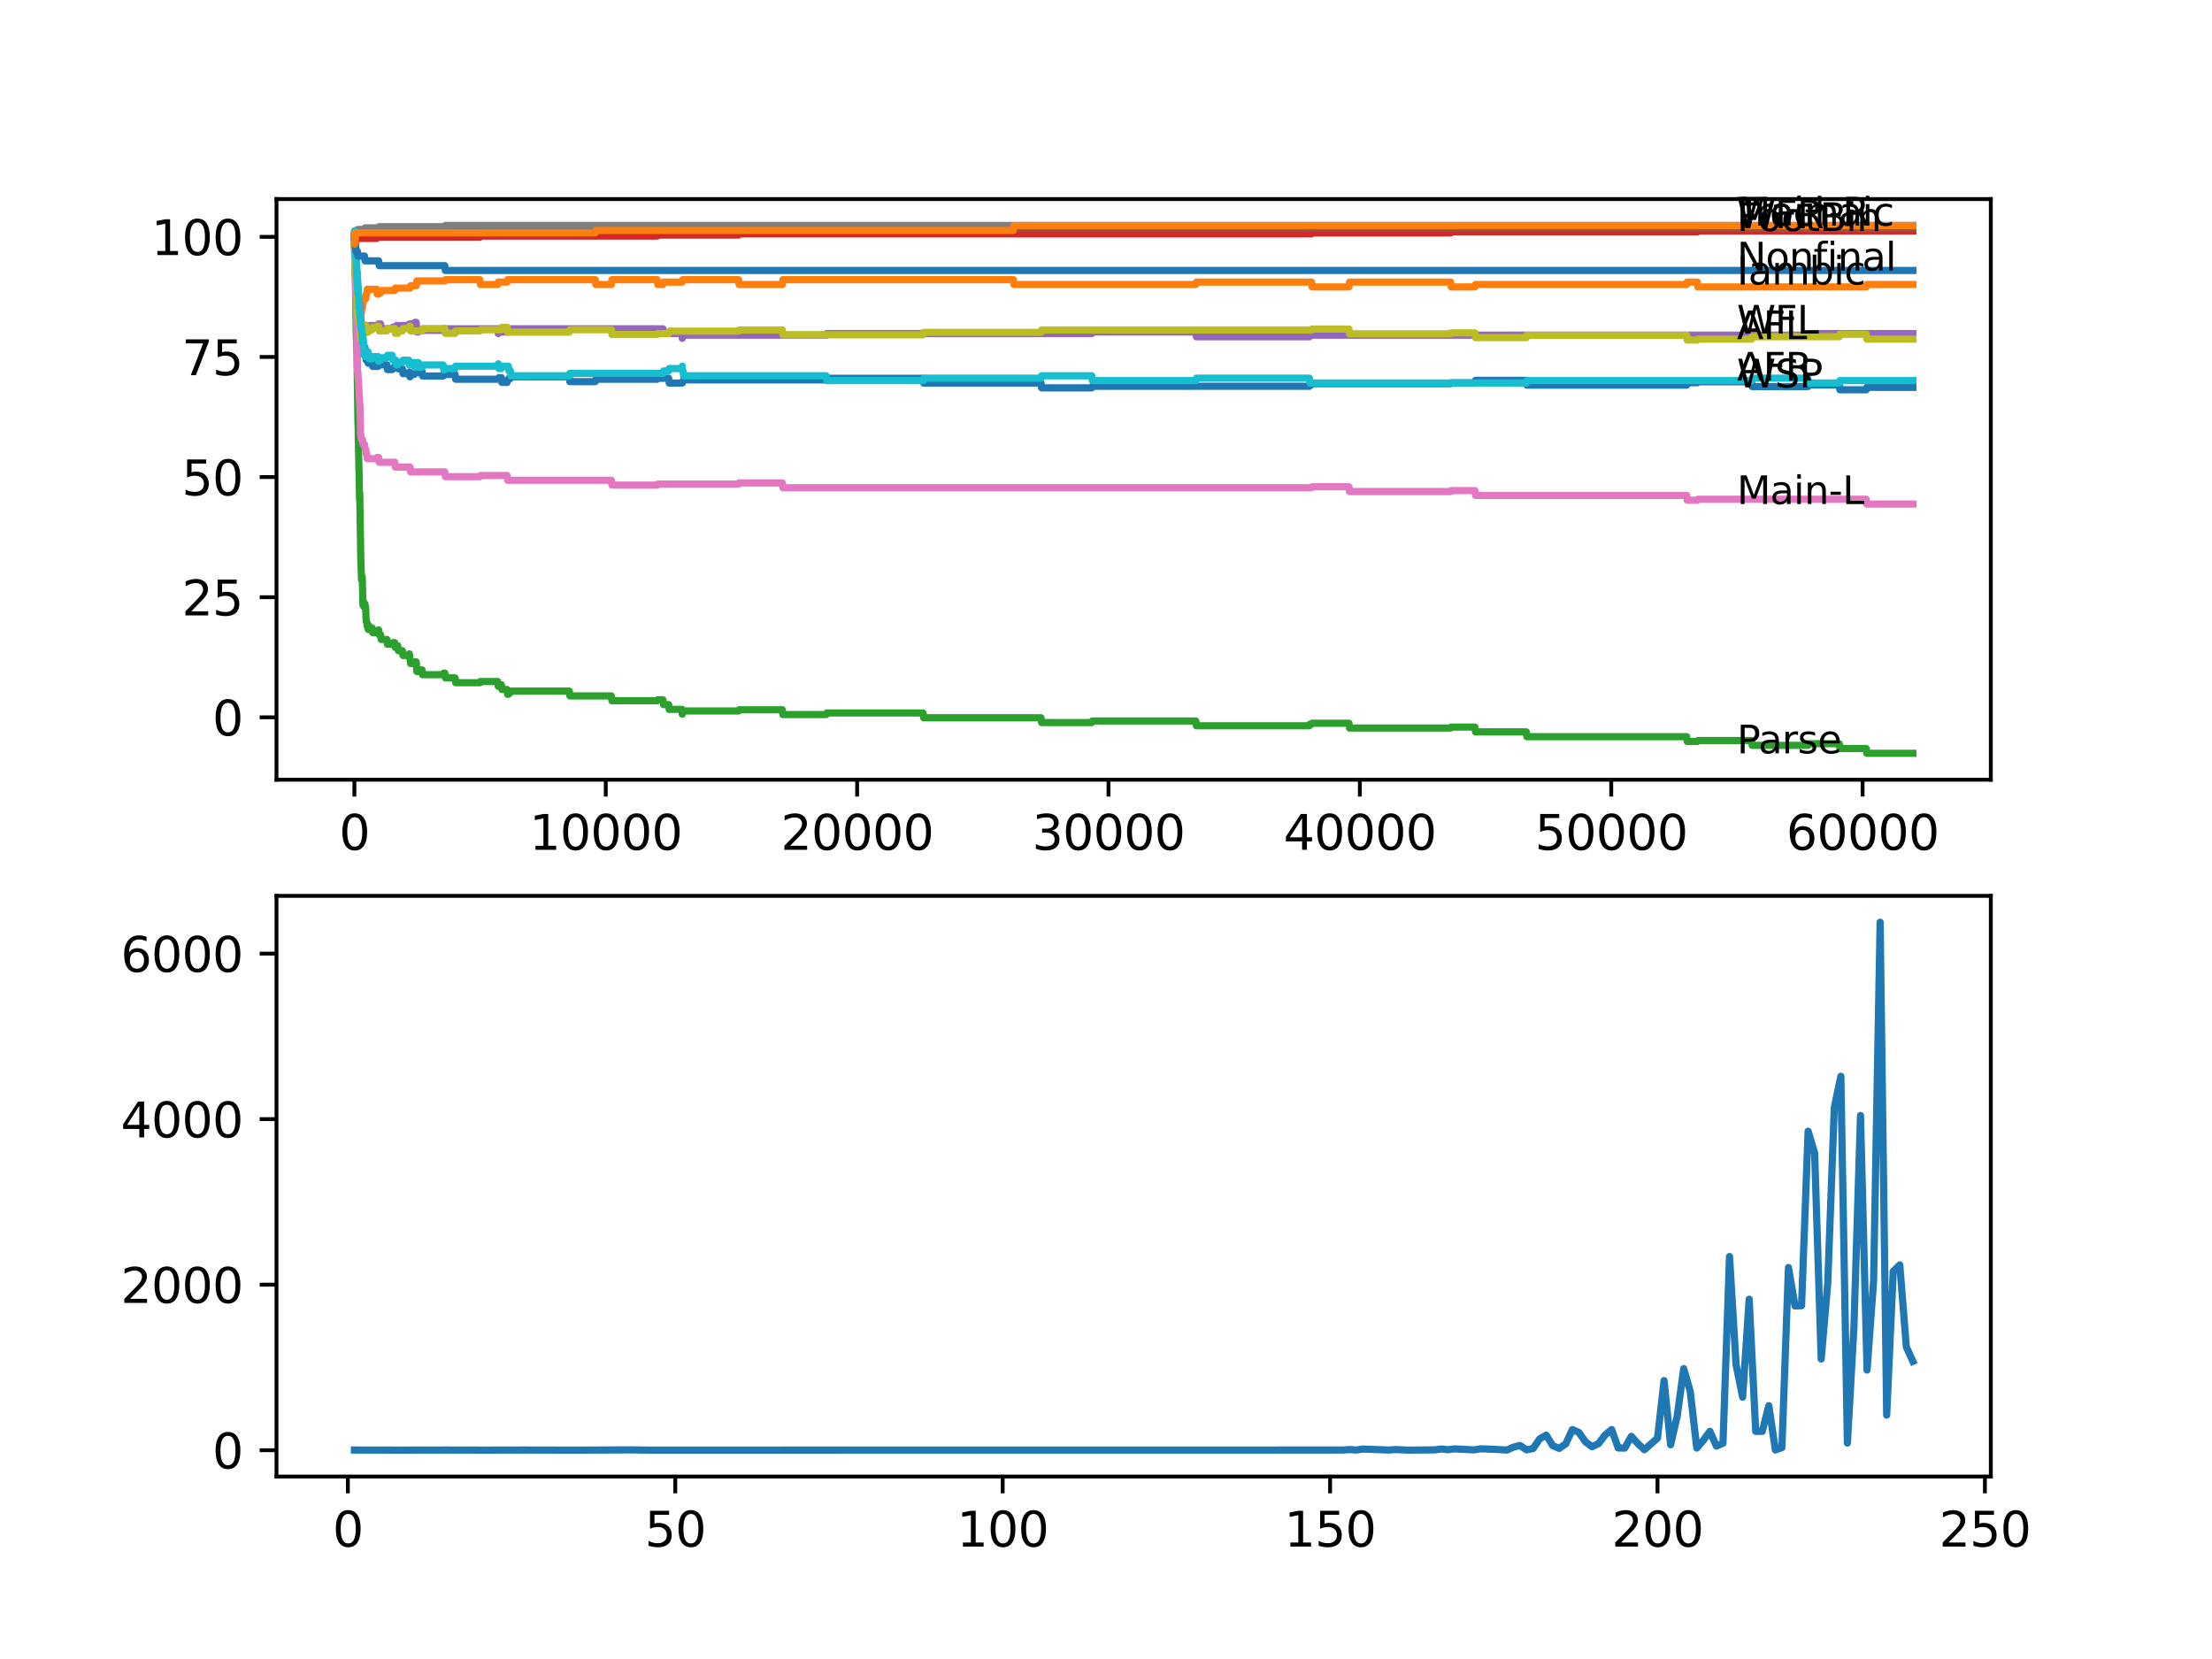 <?xml version="1.0" encoding="utf-8" standalone="no"?>
<!DOCTYPE svg PUBLIC "-//W3C//DTD SVG 1.1//EN"
  "http://www.w3.org/Graphics/SVG/1.1/DTD/svg11.dtd">
<svg xmlns:xlink="http://www.w3.org/1999/xlink" width="460.8pt" height="345.6pt" viewBox="0 0 460.8 345.6" xmlns="http://www.w3.org/2000/svg" version="1.1">
 <defs>
  <style type="text/css">*{stroke-linejoin: round; stroke-linecap: butt}</style>
 </defs>
 <g id="figure_1">
  <g id="patch_1">
   <path d="M 0 345.6 
L 460.8 345.6 
L 460.8 0 
L 0 0 
z
" style="fill: #ffffff"/>
  </g>
  <g id="axes_1">
   <g id="patch_2">
    <path d="M 57.6 162.432 
L 414.72 162.432 
L 414.72 41.472 
L 57.6 41.472 
z
" style="fill: #ffffff"/>
   </g>
   <g id="matplotlib.axis_1">
    <g id="xtick_1">
     <g id="line2d_1">
      <defs>
       <path id="m20cee2faea" d="M 0 0 
L 0 3.5 
" style="stroke: #000000; stroke-width: 0.8"/>
      </defs>
      <g>
       <use xlink:href="#m20cee2faea" x="73.827" y="162.432" style="stroke: #000000; stroke-width: 0.8"/>
      </g>
     </g>
     <g id="text_1">
      <!-- 0 -->
      <g transform="translate(70.646 177.03)scale(0.1 -0.1)">
       <defs>
        <path id="DejaVuSans-30" d="M 2034 4250 
Q 1547 4250 1301 3770 
Q 1056 3291 1056 2328 
Q 1056 1369 1301 889 
Q 1547 409 2034 409 
Q 2525 409 2770 889 
Q 3016 1369 3016 2328 
Q 3016 3291 2770 3770 
Q 2525 4250 2034 4250 
z
M 2034 4750 
Q 2819 4750 3233 4129 
Q 3647 3509 3647 2328 
Q 3647 1150 3233 529 
Q 2819 -91 2034 -91 
Q 1250 -91 836 529 
Q 422 1150 422 2328 
Q 422 3509 836 4129 
Q 1250 4750 2034 4750 
z
" transform="scale(0.016)"/>
       </defs>
       <use xlink:href="#DejaVuSans-30"/>
      </g>
     </g>
    </g>
    <g id="xtick_2">
     <g id="line2d_2">
      <g>
       <use xlink:href="#m20cee2faea" x="126.192" y="162.432" style="stroke: #000000; stroke-width: 0.8"/>
      </g>
     </g>
     <g id="text_2">
      <!-- 10000 -->
      <g transform="translate(110.286 177.03)scale(0.1 -0.1)">
       <defs>
        <path id="DejaVuSans-31" d="M 794 531 
L 1825 531 
L 1825 4091 
L 703 3866 
L 703 4441 
L 1819 4666 
L 2450 4666 
L 2450 531 
L 3481 531 
L 3481 0 
L 794 0 
L 794 531 
z
" transform="scale(0.016)"/>
       </defs>
       <use xlink:href="#DejaVuSans-31"/>
       <use xlink:href="#DejaVuSans-30" x="63.623"/>
       <use xlink:href="#DejaVuSans-30" x="127.246"/>
       <use xlink:href="#DejaVuSans-30" x="190.869"/>
       <use xlink:href="#DejaVuSans-30" x="254.492"/>
      </g>
     </g>
    </g>
    <g id="xtick_3">
     <g id="line2d_3">
      <g>
       <use xlink:href="#m20cee2faea" x="178.556" y="162.432" style="stroke: #000000; stroke-width: 0.8"/>
      </g>
     </g>
     <g id="text_3">
      <!-- 20000 -->
      <g transform="translate(162.65 177.03)scale(0.1 -0.1)">
       <defs>
        <path id="DejaVuSans-32" d="M 1228 531 
L 3431 531 
L 3431 0 
L 469 0 
L 469 531 
Q 828 903 1448 1529 
Q 2069 2156 2228 2338 
Q 2531 2678 2651 2914 
Q 2772 3150 2772 3378 
Q 2772 3750 2511 3984 
Q 2250 4219 1831 4219 
Q 1534 4219 1204 4116 
Q 875 4013 500 3803 
L 500 4441 
Q 881 4594 1212 4672 
Q 1544 4750 1819 4750 
Q 2544 4750 2975 4387 
Q 3406 4025 3406 3419 
Q 3406 3131 3298 2873 
Q 3191 2616 2906 2266 
Q 2828 2175 2409 1742 
Q 1991 1309 1228 531 
z
" transform="scale(0.016)"/>
       </defs>
       <use xlink:href="#DejaVuSans-32"/>
       <use xlink:href="#DejaVuSans-30" x="63.623"/>
       <use xlink:href="#DejaVuSans-30" x="127.246"/>
       <use xlink:href="#DejaVuSans-30" x="190.869"/>
       <use xlink:href="#DejaVuSans-30" x="254.492"/>
      </g>
     </g>
    </g>
    <g id="xtick_4">
     <g id="line2d_4">
      <g>
       <use xlink:href="#m20cee2faea" x="230.921" y="162.432" style="stroke: #000000; stroke-width: 0.8"/>
      </g>
     </g>
     <g id="text_4">
      <!-- 30000 -->
      <g transform="translate(215.015 177.03)scale(0.1 -0.1)">
       <defs>
        <path id="DejaVuSans-33" d="M 2597 2516 
Q 3050 2419 3304 2112 
Q 3559 1806 3559 1356 
Q 3559 666 3084 287 
Q 2609 -91 1734 -91 
Q 1441 -91 1130 -33 
Q 819 25 488 141 
L 488 750 
Q 750 597 1062 519 
Q 1375 441 1716 441 
Q 2309 441 2620 675 
Q 2931 909 2931 1356 
Q 2931 1769 2642 2001 
Q 2353 2234 1838 2234 
L 1294 2234 
L 1294 2753 
L 1863 2753 
Q 2328 2753 2575 2939 
Q 2822 3125 2822 3475 
Q 2822 3834 2567 4026 
Q 2313 4219 1838 4219 
Q 1578 4219 1281 4162 
Q 984 4106 628 3988 
L 628 4550 
Q 988 4650 1302 4700 
Q 1616 4750 1894 4750 
Q 2613 4750 3031 4423 
Q 3450 4097 3450 3541 
Q 3450 3153 3228 2886 
Q 3006 2619 2597 2516 
z
" transform="scale(0.016)"/>
       </defs>
       <use xlink:href="#DejaVuSans-33"/>
       <use xlink:href="#DejaVuSans-30" x="63.623"/>
       <use xlink:href="#DejaVuSans-30" x="127.246"/>
       <use xlink:href="#DejaVuSans-30" x="190.869"/>
       <use xlink:href="#DejaVuSans-30" x="254.492"/>
      </g>
     </g>
    </g>
    <g id="xtick_5">
     <g id="line2d_5">
      <g>
       <use xlink:href="#m20cee2faea" x="283.285" y="162.432" style="stroke: #000000; stroke-width: 0.8"/>
      </g>
     </g>
     <g id="text_5">
      <!-- 40000 -->
      <g transform="translate(267.379 177.03)scale(0.1 -0.1)">
       <defs>
        <path id="DejaVuSans-34" d="M 2419 4116 
L 825 1625 
L 2419 1625 
L 2419 4116 
z
M 2253 4666 
L 3047 4666 
L 3047 1625 
L 3713 1625 
L 3713 1100 
L 3047 1100 
L 3047 0 
L 2419 0 
L 2419 1100 
L 313 1100 
L 313 1709 
L 2253 4666 
z
" transform="scale(0.016)"/>
       </defs>
       <use xlink:href="#DejaVuSans-34"/>
       <use xlink:href="#DejaVuSans-30" x="63.623"/>
       <use xlink:href="#DejaVuSans-30" x="127.246"/>
       <use xlink:href="#DejaVuSans-30" x="190.869"/>
       <use xlink:href="#DejaVuSans-30" x="254.492"/>
      </g>
     </g>
    </g>
    <g id="xtick_6">
     <g id="line2d_6">
      <g>
       <use xlink:href="#m20cee2faea" x="335.65" y="162.432" style="stroke: #000000; stroke-width: 0.8"/>
      </g>
     </g>
     <g id="text_6">
      <!-- 50000 -->
      <g transform="translate(319.744 177.03)scale(0.1 -0.1)">
       <defs>
        <path id="DejaVuSans-35" d="M 691 4666 
L 3169 4666 
L 3169 4134 
L 1269 4134 
L 1269 2991 
Q 1406 3038 1543 3061 
Q 1681 3084 1819 3084 
Q 2600 3084 3056 2656 
Q 3513 2228 3513 1497 
Q 3513 744 3044 326 
Q 2575 -91 1722 -91 
Q 1428 -91 1123 -41 
Q 819 9 494 109 
L 494 744 
Q 775 591 1075 516 
Q 1375 441 1709 441 
Q 2250 441 2565 725 
Q 2881 1009 2881 1497 
Q 2881 1984 2565 2268 
Q 2250 2553 1709 2553 
Q 1456 2553 1204 2497 
Q 953 2441 691 2322 
L 691 4666 
z
" transform="scale(0.016)"/>
       </defs>
       <use xlink:href="#DejaVuSans-35"/>
       <use xlink:href="#DejaVuSans-30" x="63.623"/>
       <use xlink:href="#DejaVuSans-30" x="127.246"/>
       <use xlink:href="#DejaVuSans-30" x="190.869"/>
       <use xlink:href="#DejaVuSans-30" x="254.492"/>
      </g>
     </g>
    </g>
    <g id="xtick_7">
     <g id="line2d_7">
      <g>
       <use xlink:href="#m20cee2faea" x="388.014" y="162.432" style="stroke: #000000; stroke-width: 0.8"/>
      </g>
     </g>
     <g id="text_7">
      <!-- 60000 -->
      <g transform="translate(372.108 177.03)scale(0.1 -0.1)">
       <defs>
        <path id="DejaVuSans-36" d="M 2113 2584 
Q 1688 2584 1439 2293 
Q 1191 2003 1191 1497 
Q 1191 994 1439 701 
Q 1688 409 2113 409 
Q 2538 409 2786 701 
Q 3034 994 3034 1497 
Q 3034 2003 2786 2293 
Q 2538 2584 2113 2584 
z
M 3366 4563 
L 3366 3988 
Q 3128 4100 2886 4159 
Q 2644 4219 2406 4219 
Q 1781 4219 1451 3797 
Q 1122 3375 1075 2522 
Q 1259 2794 1537 2939 
Q 1816 3084 2150 3084 
Q 2853 3084 3261 2657 
Q 3669 2231 3669 1497 
Q 3669 778 3244 343 
Q 2819 -91 2113 -91 
Q 1303 -91 875 529 
Q 447 1150 447 2328 
Q 447 3434 972 4092 
Q 1497 4750 2381 4750 
Q 2619 4750 2861 4703 
Q 3103 4656 3366 4563 
z
" transform="scale(0.016)"/>
       </defs>
       <use xlink:href="#DejaVuSans-36"/>
       <use xlink:href="#DejaVuSans-30" x="63.623"/>
       <use xlink:href="#DejaVuSans-30" x="127.246"/>
       <use xlink:href="#DejaVuSans-30" x="190.869"/>
       <use xlink:href="#DejaVuSans-30" x="254.492"/>
      </g>
     </g>
    </g>
   </g>
   <g id="matplotlib.axis_2">
    <g id="ytick_1">
     <g id="line2d_8">
      <defs>
       <path id="m56d3357c34" d="M 0 0 
L -3.5 0 
" style="stroke: #000000; stroke-width: 0.8"/>
      </defs>
      <g>
       <use xlink:href="#m56d3357c34" x="57.6" y="149.427" style="stroke: #000000; stroke-width: 0.8"/>
      </g>
     </g>
     <g id="text_8">
      <!-- 0 -->
      <g transform="translate(44.237 153.226)scale(0.1 -0.1)">
       <use xlink:href="#DejaVuSans-30"/>
      </g>
     </g>
    </g>
    <g id="ytick_2">
     <g id="line2d_9">
      <g>
       <use xlink:href="#m56d3357c34" x="57.6" y="124.405" style="stroke: #000000; stroke-width: 0.8"/>
      </g>
     </g>
     <g id="text_9">
      <!-- 25 -->
      <g transform="translate(37.875 128.204)scale(0.1 -0.1)">
       <use xlink:href="#DejaVuSans-32"/>
       <use xlink:href="#DejaVuSans-35" x="63.623"/>
      </g>
     </g>
    </g>
    <g id="ytick_3">
     <g id="line2d_10">
      <g>
       <use xlink:href="#m56d3357c34" x="57.6" y="99.383" style="stroke: #000000; stroke-width: 0.8"/>
      </g>
     </g>
     <g id="text_10">
      <!-- 50 -->
      <g transform="translate(37.875 103.182)scale(0.1 -0.1)">
       <use xlink:href="#DejaVuSans-35"/>
       <use xlink:href="#DejaVuSans-30" x="63.623"/>
      </g>
     </g>
    </g>
    <g id="ytick_4">
     <g id="line2d_11">
      <g>
       <use xlink:href="#m56d3357c34" x="57.6" y="74.361" style="stroke: #000000; stroke-width: 0.8"/>
      </g>
     </g>
     <g id="text_11">
      <!-- 75 -->
      <g transform="translate(37.875 78.16)scale(0.1 -0.1)">
       <defs>
        <path id="DejaVuSans-37" d="M 525 4666 
L 3525 4666 
L 3525 4397 
L 1831 0 
L 1172 0 
L 2766 4134 
L 525 4134 
L 525 4666 
z
" transform="scale(0.016)"/>
       </defs>
       <use xlink:href="#DejaVuSans-37"/>
       <use xlink:href="#DejaVuSans-35" x="63.623"/>
      </g>
     </g>
    </g>
    <g id="ytick_5">
     <g id="line2d_12">
      <g>
       <use xlink:href="#m56d3357c34" x="57.6" y="49.339" style="stroke: #000000; stroke-width: 0.8"/>
      </g>
     </g>
     <g id="text_12">
      <!-- 100 -->
      <g transform="translate(31.512 53.138)scale(0.1 -0.1)">
       <use xlink:href="#DejaVuSans-31"/>
       <use xlink:href="#DejaVuSans-30" x="63.623"/>
       <use xlink:href="#DejaVuSans-30" x="127.246"/>
      </g>
     </g>
    </g>
   </g>
   <g id="line2d_13">
    <path d="M 73.833 48.838 
L 73.838 48.838 
L 73.89 48.755 
L 73.958 50.924 
L 73.974 50.34 
L 74 53.009 
L 74.053 51.591 
L 74.168 54.01 
L 74.173 53.509 
L 74.178 53.176 
L 74.236 56.345 
L 74.246 55.678 
L 74.356 58.681 
L 74.309 55.511 
L 74.367 58.013 
L 74.372 57.68 
L 74.414 61.35 
L 74.451 59.648 
L 74.576 62.817 
L 74.592 62.817 
L 74.608 62.484 
L 74.629 64.486 
L 74.686 63.818 
L 74.692 63.818 
L 74.775 62.484 
L 74.718 63.985 
L 74.796 63.151 
L 74.896 66.487 
L 74.922 66.154 
L 74.927 66.154 
L 74.964 65.153 
L 75.027 66.487 
L 75.032 66.154 
L 75.163 71.158 
L 75.178 70.825 
L 75.205 72.493 
L 75.257 72.159 
L 75.288 72.159 
L 75.409 71.492 
L 75.43 71.492 
L 75.451 71.158 
L 75.456 72.159 
L 75.535 71.325 
L 75.655 73.66 
L 75.686 73.66 
L 75.807 72.993 
L 75.864 72.993 
L 75.985 72.326 
L 76.022 72.326 
L 76.1 73.327 
L 76.132 72.993 
L 76.158 72.993 
L 76.278 74.995 
L 76.681 74.995 
L 76.702 74.661 
L 76.708 75.662 
L 76.781 75.662 
L 76.807 75.662 
L 76.922 75.329 
L 77.519 75.329 
L 77.634 76.329 
L 78.76 76.329 
L 78.875 75.996 
L 80.588 75.996 
L 80.703 76.997 
L 81.708 76.997 
L 81.824 76.663 
L 82.237 76.663 
L 82.352 76.163 
L 82.457 76.163 
L 82.572 75.829 
L 82.876 75.829 
L 82.991 76.83 
L 83.84 76.83 
L 83.955 77.831 
L 85.143 77.831 
L 85.259 77.497 
L 85.285 77.497 
L 85.4 78.498 
L 85.421 78.498 
L 85.536 77.998 
L 86.295 77.998 
L 86.411 77.664 
L 87.154 77.664 
L 87.269 77.33 
L 87.919 77.33 
L 88.034 78.331 
L 92.323 78.331 
L 92.438 77.998 
L 94.805 77.998 
L 94.92 78.998 
L 103.817 78.998 
L 103.932 78.665 
L 104.44 78.665 
L 104.555 79.666 
L 105.634 79.666 
L 105.749 79.165 
L 105.895 79.165 
L 106.011 78.832 
L 106.335 78.832 
L 106.451 78.498 
L 118.589 78.498 
L 118.704 79.499 
L 124.003 79.499 
L 124.118 78.998 
L 136.911 78.998 
L 137.026 78.798 
L 139.294 78.798 
L 139.409 79.799 
L 142.126 79.799 
L 142.242 79.466 
L 142.289 79.466 
L 142.404 79.132 
L 172.116 79.132 
L 172.231 78.798 
L 192.297 78.798 
L 192.412 79.799 
L 216.866 79.799 
L 216.982 80.8 
L 227.439 80.8 
L 227.554 80.466 
L 272.771 80.466 
L 272.886 80.133 
L 273.221 80.133 
L 273.336 79.933 
L 302.194 79.933 
L 302.309 79.732 
L 307.263 79.732 
L 307.378 79.232 
L 317.956 79.232 
L 318.071 80.233 
L 351.359 80.233 
L 351.474 79.732 
L 353.579 79.732 
L 353.695 79.532 
L 364.895 79.532 
L 365.011 80.533 
L 376.62 80.533 
L 376.735 80.199 
L 383.155 80.199 
L 383.27 81.2 
L 388.774 81.2 
L 388.889 80.7 
L 398.487 80.7 
L 398.487 80.7 
" clip-path="url(#p6b3a733c2d)" style="fill: none; stroke: #1f77b4; stroke-width: 1.5; stroke-linecap: square"/>
   </g>
   <g id="line2d_14">
    <path d="M 73.833 50.34 
L 73.843 50.34 
L 73.864 50.09 
L 73.89 52.592 
L 73.906 52.592 
L 73.911 52.592 
L 73.937 51.09 
L 73.974 54.093 
L 74.006 54.093 
L 74.042 57.096 
L 74.121 55.261 
L 74.142 55.261 
L 74.267 58.597 
L 74.299 57.596 
L 74.346 60.265 
L 74.393 64.936 
L 74.461 61.767 
L 74.482 61.767 
L 74.524 60.766 
L 74.534 62.767 
L 74.582 62.767 
L 74.592 62.767 
L 74.702 64.769 
L 74.639 62.267 
L 74.707 64.269 
L 74.718 64.269 
L 74.838 66.271 
L 74.849 66.271 
L 74.885 64.769 
L 74.943 67.772 
L 75.016 68.773 
L 75.048 67.939 
L 75.058 68.439 
L 75.178 65.77 
L 75.22 65.77 
L 75.346 64.269 
L 75.477 64.269 
L 75.597 63.268 
L 75.608 63.268 
L 75.723 62.767 
L 75.802 62.767 
L 75.917 62.267 
L 76.179 62.267 
L 76.294 61.266 
L 76.383 61.266 
L 76.498 60.265 
L 78.472 60.265 
L 78.587 61.266 
L 78.875 61.266 
L 78.991 61.016 
L 79.284 61.016 
L 79.399 60.515 
L 82.237 60.515 
L 82.352 60.015 
L 85.421 60.015 
L 85.536 59.515 
L 86.714 59.515 
L 86.835 58.514 
L 92.663 58.514 
L 92.778 58.263 
L 99.963 58.263 
L 100.078 59.264 
L 103.68 59.264 
L 103.796 58.764 
L 105.634 58.764 
L 105.749 58.263 
L 124.003 58.263 
L 124.118 59.264 
L 127.36 59.264 
L 127.475 58.263 
L 136.911 58.263 
L 137.026 59.264 
L 138.1 59.264 
L 138.215 58.764 
L 142.111 58.764 
L 142.226 58.263 
L 153.846 58.263 
L 153.961 59.264 
L 162.973 59.264 
L 163.088 58.263 
L 211.096 58.263 
L 211.211 59.264 
L 249.112 59.264 
L 249.228 58.764 
L 273.221 58.764 
L 273.336 59.765 
L 281.018 59.765 
L 281.133 58.764 
L 302.194 58.764 
L 302.309 59.765 
L 307.263 59.765 
L 307.378 59.264 
L 351.359 59.264 
L 351.474 58.764 
L 353.579 58.764 
L 353.695 59.765 
L 388.774 59.765 
L 388.889 59.264 
L 398.487 59.264 
L 398.487 59.264 
" clip-path="url(#p6b3a733c2d)" style="fill: none; stroke: #ff7f0e; stroke-width: 1.5; stroke-linecap: square"/>
   </g>
   <g id="line2d_15">
    <path d="M 73.833 49.339 
L 73.838 49.339 
L 73.985 57.096 
L 73.99 56.762 
L 74.047 58.847 
L 74.053 58.847 
L 74.215 69.273 
L 74.225 69.273 
L 74.356 73.61 
L 74.362 73.277 
L 74.398 76.613 
L 74.403 76.613 
L 74.576 88.423 
L 74.592 88.423 
L 74.608 88.09 
L 74.639 92.093 
L 74.65 91.76 
L 74.786 98.099 
L 74.791 97.765 
L 74.796 97.765 
L 74.896 104.104 
L 74.932 103.437 
L 74.938 103.437 
L 74.948 102.769 
L 74.995 106.439 
L 75 106.439 
L 75.163 116.782 
L 75.178 116.782 
L 75.309 120.785 
L 75.372 120.785 
L 75.451 120.118 
L 75.456 121.119 
L 75.477 120.785 
L 75.613 126.123 
L 75.686 126.123 
L 75.802 125.456 
L 75.864 126.457 
L 75.912 126.123 
L 76.022 125.79 
L 76.1 126.791 
L 76.132 126.457 
L 76.158 126.457 
L 76.283 129.46 
L 76.383 129.46 
L 76.498 130.46 
L 76.681 130.46 
L 76.702 130.127 
L 76.708 131.128 
L 76.781 131.128 
L 76.807 131.128 
L 76.922 130.794 
L 77.519 130.794 
L 77.634 131.795 
L 78.472 131.795 
L 78.587 131.545 
L 78.76 131.545 
L 78.875 131.211 
L 78.991 132.212 
L 79.284 132.212 
L 79.399 133.213 
L 80.588 133.213 
L 80.703 134.214 
L 81.708 134.214 
L 81.824 133.88 
L 82.237 133.88 
L 82.352 134.881 
L 82.457 134.881 
L 82.572 134.547 
L 82.876 134.547 
L 82.991 135.548 
L 83.84 135.548 
L 83.955 136.549 
L 85.143 136.549 
L 85.259 136.216 
L 85.285 136.216 
L 85.4 137.216 
L 85.421 137.216 
L 85.536 138.217 
L 86.295 138.217 
L 86.411 137.884 
L 86.714 137.884 
L 86.835 139.885 
L 87.154 139.885 
L 87.269 139.552 
L 87.919 139.552 
L 88.034 140.553 
L 92.323 140.553 
L 92.438 140.219 
L 92.663 140.219 
L 92.778 141.22 
L 94.805 141.22 
L 94.92 142.221 
L 99.963 142.221 
L 100.078 141.971 
L 103.68 141.971 
L 103.796 142.972 
L 103.817 142.972 
L 103.932 142.638 
L 104.44 142.638 
L 104.555 143.639 
L 105.634 143.639 
L 105.749 144.64 
L 105.895 144.64 
L 106.011 144.306 
L 106.335 144.306 
L 106.451 143.972 
L 118.589 143.972 
L 118.704 144.973 
L 127.36 144.973 
L 127.475 145.974 
L 136.911 145.974 
L 137.026 145.774 
L 138.1 145.774 
L 138.215 146.775 
L 139.294 146.775 
L 139.409 147.776 
L 142.111 147.776 
L 142.126 148.777 
L 142.221 148.443 
L 142.289 148.443 
L 142.404 148.109 
L 153.846 148.109 
L 153.961 147.859 
L 162.973 147.859 
L 163.088 148.86 
L 172.116 148.86 
L 172.231 148.526 
L 192.297 148.526 
L 192.412 149.527 
L 216.866 149.527 
L 216.982 150.528 
L 227.439 150.528 
L 227.554 150.195 
L 249.112 150.195 
L 249.228 151.195 
L 272.771 151.195 
L 272.886 150.862 
L 273.221 150.862 
L 273.336 150.662 
L 281.018 150.662 
L 281.133 151.663 
L 302.194 151.663 
L 302.309 151.462 
L 307.263 151.462 
L 307.378 152.463 
L 317.956 152.463 
L 318.071 153.464 
L 351.359 153.464 
L 351.474 154.465 
L 353.579 154.465 
L 353.695 154.265 
L 364.895 154.265 
L 365.011 155.266 
L 376.62 155.266 
L 376.735 154.932 
L 383.155 154.932 
L 383.27 155.933 
L 388.774 155.933 
L 388.889 156.934 
L 398.487 156.934 
L 398.487 156.934 
" clip-path="url(#p6b3a733c2d)" style="fill: none; stroke: #2ca02c; stroke-width: 1.5; stroke-linecap: square"/>
   </g>
   <g id="line2d_16">
    <path d="M 73.833 49.339 
L 73.859 49.339 
L 73.974 49.005 
L 74.089 50.006 
L 74.22 50.006 
L 74.335 49.673 
L 78.472 49.673 
L 78.587 49.422 
L 99.963 49.422 
L 100.078 49.172 
L 136.911 49.172 
L 137.026 48.972 
L 153.846 48.972 
L 153.961 48.722 
L 273.221 48.722 
L 273.336 48.522 
L 302.194 48.522 
L 302.309 48.321 
L 353.579 48.321 
L 353.695 48.121 
L 398.487 48.121 
L 398.487 48.121 
" clip-path="url(#p6b3a733c2d)" style="fill: none; stroke: #d62728; stroke-width: 1.5; stroke-linecap: square"/>
   </g>
   <g id="line2d_17">
    <path d="M 73.833 49.339 
L 73.843 49.339 
L 73.958 52.842 
L 73.969 52.508 
L 74.053 51.007 
L 74.063 53.009 
L 74.068 53.009 
L 74.084 53.009 
L 74.215 57.68 
L 74.236 57.68 
L 74.294 58.013 
L 74.362 56.679 
L 74.424 59.014 
L 74.477 57.813 
L 74.482 57.813 
L 74.561 61.149 
L 74.602 60.482 
L 74.634 60.482 
L 74.754 62.817 
L 74.765 62.817 
L 74.77 62.484 
L 74.807 64.152 
L 74.864 63.485 
L 74.875 63.485 
L 74.948 63.151 
L 74.995 65.82 
L 75.006 65.82 
L 75.032 65.153 
L 75.053 67.155 
L 75.105 66.487 
L 75.126 66.487 
L 75.142 66.154 
L 75.147 67.155 
L 75.22 66.487 
L 75.341 68.823 
L 75.372 68.823 
L 75.477 67.822 
L 75.482 68.823 
L 75.55 68.823 
L 75.608 68.156 
L 75.613 69.156 
L 75.655 69.156 
L 75.686 69.156 
L 75.802 68.489 
L 75.864 69.49 
L 75.912 69.156 
L 76.027 68.823 
L 76.1 68.823 
L 76.215 68.489 
L 76.681 68.489 
L 76.797 68.156 
L 76.807 68.156 
L 76.922 67.822 
L 78.76 67.822 
L 78.875 67.488 
L 79.284 67.488 
L 79.399 68.489 
L 81.708 68.489 
L 81.824 68.156 
L 82.457 68.156 
L 82.572 67.822 
L 85.143 67.822 
L 85.259 67.488 
L 86.295 67.488 
L 86.411 67.155 
L 86.714 67.155 
L 86.835 69.156 
L 87.154 69.156 
L 87.269 68.823 
L 92.323 68.823 
L 92.438 68.489 
L 103.68 68.489 
L 103.796 69.49 
L 103.817 69.49 
L 103.932 69.156 
L 105.895 69.156 
L 106.011 68.823 
L 106.335 68.823 
L 106.451 68.489 
L 138.1 68.489 
L 138.215 69.49 
L 142.111 69.49 
L 142.126 70.491 
L 142.221 70.157 
L 142.289 70.157 
L 142.404 69.824 
L 172.116 69.824 
L 172.231 69.49 
L 227.439 69.49 
L 227.554 69.156 
L 249.112 69.156 
L 249.228 70.157 
L 272.771 70.157 
L 272.886 69.824 
L 376.62 69.824 
L 376.735 69.49 
L 398.487 69.49 
L 398.487 69.49 
" clip-path="url(#p6b3a733c2d)" style="fill: none; stroke: #9467bd; stroke-width: 1.5; stroke-linecap: square"/>
   </g>
   <g id="line2d_18">
    <path d="M 73.833 49.339 
L 73.859 49.339 
L 73.974 49.172 
L 74.011 49.172 
L 74.126 48.588 
L 74.445 48.588 
L 74.561 48.388 
L 75.933 48.388 
L 76.048 48.054 
L 78.875 48.054 
L 78.991 47.804 
L 92.663 47.804 
L 92.778 47.554 
L 398.487 47.554 
L 398.487 47.554 
" clip-path="url(#p6b3a733c2d)" style="fill: none; stroke: #8c564b; stroke-width: 1.5; stroke-linecap: square"/>
   </g>
   <g id="line2d_19">
    <path d="M 73.833 49.339 
L 73.843 49.339 
L 73.99 56.846 
L 74.011 56.846 
L 74.147 61.85 
L 74.168 61.85 
L 74.304 67.522 
L 74.325 67.522 
L 74.487 77.53 
L 74.55 77.53 
L 74.671 79.532 
L 74.702 79.532 
L 74.828 82.535 
L 74.849 82.535 
L 74.969 84.537 
L 74.99 84.537 
L 75.131 90.542 
L 75.163 90.542 
L 75.278 91.543 
L 75.519 91.543 
L 75.634 92.544 
L 75.933 92.544 
L 76.048 93.545 
L 76.179 93.545 
L 76.294 94.545 
L 76.383 94.545 
L 76.498 95.546 
L 78.472 95.546 
L 78.587 95.296 
L 78.875 95.296 
L 78.991 96.297 
L 82.237 96.297 
L 82.352 97.298 
L 85.421 97.298 
L 85.536 98.299 
L 92.663 98.299 
L 92.778 99.3 
L 99.963 99.3 
L 100.078 99.049 
L 105.634 99.049 
L 105.749 100.05 
L 127.36 100.05 
L 127.475 101.051 
L 136.911 101.051 
L 137.026 100.851 
L 153.846 100.851 
L 153.961 100.601 
L 162.973 100.601 
L 163.088 101.602 
L 273.221 101.602 
L 273.336 101.402 
L 281.018 101.402 
L 281.133 102.402 
L 302.194 102.402 
L 302.309 102.202 
L 307.263 102.202 
L 307.378 103.203 
L 351.359 103.203 
L 351.474 104.204 
L 353.579 104.204 
L 353.695 104.004 
L 388.774 104.004 
L 388.889 105.005 
L 398.487 105.005 
L 398.487 105.005 
" clip-path="url(#p6b3a733c2d)" style="fill: none; stroke: #e377c2; stroke-width: 1.5; stroke-linecap: square"/>
   </g>
   <g id="line2d_20">
    <path d="M 73.833 49.339 
L 73.843 49.339 
L 73.969 48.588 
L 74.011 48.588 
L 74.126 48.004 
L 74.445 48.004 
L 74.561 47.804 
L 75.933 47.804 
L 76.048 47.471 
L 78.875 47.471 
L 78.991 47.22 
L 92.663 47.22 
L 92.778 46.97 
L 398.487 46.97 
L 398.487 46.97 
" clip-path="url(#p6b3a733c2d)" style="fill: none; stroke: #7f7f7f; stroke-width: 1.5; stroke-linecap: square"/>
   </g>
   <g id="line2d_21">
    <path d="M 73.833 49.339 
L 73.838 49.339 
L 73.843 48.838 
L 73.88 51.508 
L 73.922 51.508 
L 74.047 55.177 
L 74.063 55.177 
L 74.189 58.347 
L 74.21 58.347 
L 74.241 57.513 
L 74.294 60.015 
L 74.299 60.015 
L 74.309 60.015 
L 74.362 59.181 
L 74.372 61.183 
L 74.398 61.183 
L 74.403 61.183 
L 74.419 60.349 
L 74.44 64.352 
L 74.445 64.352 
L 74.561 65.853 
L 74.566 65.853 
L 74.618 64.352 
L 74.686 64.853 
L 74.702 64.853 
L 74.775 67.355 
L 74.817 66.354 
L 74.838 66.354 
L 74.927 65.853 
L 74.854 66.854 
L 74.943 66.854 
L 74.964 66.854 
L 74.99 66.354 
L 75.032 68.356 
L 75.048 68.022 
L 75.095 70.524 
L 75.158 69.19 
L 75.168 69.69 
L 75.273 68.689 
L 75.451 68.689 
L 75.524 69.19 
L 75.566 68.189 
L 75.587 68.189 
L 75.702 67.688 
L 75.933 67.688 
L 76.022 68.689 
L 76.043 68.189 
L 76.158 68.189 
L 76.179 67.688 
L 76.184 68.689 
L 76.268 68.189 
L 76.383 68.189 
L 76.498 69.19 
L 76.702 69.19 
L 76.818 68.689 
L 77.519 68.689 
L 77.634 68.189 
L 78.472 68.189 
L 78.587 67.939 
L 78.875 67.939 
L 78.991 68.94 
L 80.588 68.94 
L 80.703 68.439 
L 82.237 68.439 
L 82.352 69.44 
L 82.876 69.44 
L 82.991 68.94 
L 83.84 68.94 
L 83.955 68.439 
L 85.285 68.439 
L 85.4 67.939 
L 85.421 67.939 
L 85.536 68.94 
L 87.919 68.94 
L 88.034 68.439 
L 92.663 68.439 
L 92.778 69.44 
L 94.805 69.44 
L 94.92 68.94 
L 99.963 68.94 
L 100.078 68.689 
L 104.44 68.689 
L 104.555 68.189 
L 105.634 68.189 
L 105.749 69.19 
L 118.589 69.19 
L 118.704 68.689 
L 127.36 68.689 
L 127.475 69.69 
L 136.911 69.69 
L 137.026 69.49 
L 139.294 69.49 
L 139.409 68.99 
L 153.846 68.99 
L 153.961 68.739 
L 162.973 68.739 
L 163.088 69.74 
L 192.297 69.74 
L 192.412 69.24 
L 216.866 69.24 
L 216.982 68.739 
L 273.221 68.739 
L 273.336 68.539 
L 281.018 68.539 
L 281.133 69.54 
L 302.194 69.54 
L 302.309 69.34 
L 307.263 69.34 
L 307.378 70.341 
L 317.956 70.341 
L 318.071 69.84 
L 351.359 69.84 
L 351.474 70.841 
L 353.579 70.841 
L 353.695 70.641 
L 364.895 70.641 
L 365.011 70.141 
L 383.155 70.141 
L 383.27 69.64 
L 388.774 69.64 
L 388.889 70.641 
L 398.487 70.641 
L 398.487 70.641 
" clip-path="url(#p6b3a733c2d)" style="fill: none; stroke: #bcbd22; stroke-width: 1.5; stroke-linecap: square"/>
   </g>
   <g id="line2d_22">
    <path d="M 73.833 49.339 
L 73.838 49.339 
L 73.88 48.088 
L 73.948 49.256 
L 73.953 49.256 
L 73.958 48.922 
L 73.99 51.925 
L 74.026 51.591 
L 74.053 53.593 
L 74.105 51.257 
L 74.136 51.758 
L 74.142 51.758 
L 74.278 56.595 
L 74.288 56.595 
L 74.299 56.095 
L 74.372 58.43 
L 74.377 57.93 
L 74.482 60.265 
L 74.424 57.263 
L 74.493 59.264 
L 74.503 59.264 
L 74.524 58.764 
L 74.566 61.266 
L 74.592 60.265 
L 74.639 59.765 
L 74.712 62.267 
L 74.718 61.767 
L 74.77 64.269 
L 74.812 63.268 
L 74.932 65.27 
L 74.938 65.27 
L 75.058 67.438 
L 75.126 66.938 
L 75.089 67.939 
L 75.163 67.105 
L 75.199 68.606 
L 75.278 68.105 
L 75.288 68.105 
L 75.404 69.607 
L 75.43 69.607 
L 75.477 71.108 
L 75.54 70.107 
L 75.55 69.607 
L 75.582 71.609 
L 75.645 70.608 
L 75.686 70.608 
L 75.802 72.609 
L 75.864 72.109 
L 75.87 73.11 
L 75.906 73.11 
L 75.912 73.11 
L 75.933 74.111 
L 76.022 73.777 
L 76.1 73.277 
L 76.105 74.278 
L 76.126 74.278 
L 76.158 74.278 
L 76.278 73.277 
L 76.681 73.277 
L 76.702 74.278 
L 76.791 73.777 
L 76.807 73.777 
L 76.922 74.778 
L 77.519 74.778 
L 77.634 74.278 
L 78.76 74.278 
L 78.875 75.278 
L 78.991 75.028 
L 79.284 75.028 
L 79.399 74.528 
L 80.588 74.528 
L 80.703 74.027 
L 81.708 74.027 
L 81.824 75.028 
L 82.457 75.028 
L 82.572 76.029 
L 82.876 76.029 
L 82.991 75.529 
L 83.84 75.529 
L 83.955 75.028 
L 85.143 75.028 
L 85.259 76.029 
L 85.285 76.029 
L 85.4 75.529 
L 86.295 75.529 
L 86.411 76.53 
L 86.714 76.53 
L 86.835 75.529 
L 87.154 75.529 
L 87.269 76.53 
L 87.919 76.53 
L 88.034 76.029 
L 92.323 76.029 
L 92.438 77.03 
L 92.663 77.03 
L 92.778 76.78 
L 94.805 76.78 
L 94.92 76.279 
L 103.68 76.279 
L 103.796 75.779 
L 103.817 75.779 
L 103.932 76.78 
L 104.44 76.78 
L 104.555 76.279 
L 105.895 76.279 
L 106.011 77.28 
L 106.335 77.28 
L 106.451 78.281 
L 118.589 78.281 
L 118.704 77.781 
L 138.1 77.781 
L 138.215 77.28 
L 139.294 77.28 
L 139.409 76.78 
L 142.111 76.78 
L 142.126 76.279 
L 142.132 77.28 
L 142.216 77.28 
L 142.289 77.28 
L 142.404 78.281 
L 172.116 78.281 
L 172.231 79.282 
L 192.297 79.282 
L 192.412 78.782 
L 216.866 78.782 
L 216.982 78.281 
L 227.439 78.281 
L 227.554 79.282 
L 249.112 79.282 
L 249.228 78.782 
L 272.771 78.782 
L 272.886 79.782 
L 317.956 79.782 
L 318.071 79.282 
L 364.895 79.282 
L 365.011 78.782 
L 376.62 78.782 
L 376.735 79.782 
L 383.155 79.782 
L 383.27 79.282 
L 398.487 79.282 
L 398.487 79.282 
" clip-path="url(#p6b3a733c2d)" style="fill: none; stroke: #17becf; stroke-width: 1.5; stroke-linecap: square"/>
   </g>
   <g id="line2d_23">
    <path d="M 73.833 49.339 
L 73.859 49.339 
L 73.974 50.34 
L 74.011 50.34 
L 74.131 52.342 
L 74.445 52.342 
L 74.561 53.342 
L 75.933 53.342 
L 76.048 54.343 
L 78.875 54.343 
L 78.991 55.344 
L 92.663 55.344 
L 92.778 56.345 
L 398.487 56.345 
L 398.487 56.345 
" clip-path="url(#p6b3a733c2d)" style="fill: none; stroke: #1f77b4; stroke-width: 1.5; stroke-linecap: square"/>
   </g>
   <g id="line2d_24">
    <path d="M 73.833 48.838 
L 73.843 48.838 
L 73.937 50.84 
L 73.953 49.839 
L 74.084 48.505 
L 124.003 48.505 
L 124.118 48.004 
L 211.096 48.004 
L 211.211 47.004 
L 398.487 47.004 
L 398.487 47.004 
" clip-path="url(#p6b3a733c2d)" style="fill: none; stroke: #ff7f0e; stroke-width: 1.5; stroke-linecap: square"/>
   </g>
   <g id="patch_3">
    <path d="M 57.6 162.432 
L 57.6 41.472 
" style="fill: none; stroke: #000000; stroke-width: 0.8; stroke-linejoin: miter; stroke-linecap: square"/>
   </g>
   <g id="patch_4">
    <path d="M 414.72 162.432 
L 414.72 41.472 
" style="fill: none; stroke: #000000; stroke-width: 0.8; stroke-linejoin: miter; stroke-linecap: square"/>
   </g>
   <g id="patch_5">
    <path d="M 57.6 162.432 
L 414.72 162.432 
" style="fill: none; stroke: #000000; stroke-width: 0.8; stroke-linejoin: miter; stroke-linecap: square"/>
   </g>
   <g id="patch_6">
    <path d="M 57.6 41.472 
L 414.72 41.472 
" style="fill: none; stroke: #000000; stroke-width: 0.8; stroke-linejoin: miter; stroke-linecap: square"/>
   </g>
   <g id="text_13">
    <!-- WSP -->
    <g transform="translate(361.832 80.7)scale(0.08 -0.08)">
     <defs>
      <path id="DejaVuSans-57" d="M 213 4666 
L 850 4666 
L 1831 722 
L 2809 4666 
L 3519 4666 
L 4500 722 
L 5478 4666 
L 6119 4666 
L 4947 0 
L 4153 0 
L 3169 4050 
L 2175 0 
L 1381 0 
L 213 4666 
z
" transform="scale(0.016)"/>
      <path id="DejaVuSans-53" d="M 3425 4513 
L 3425 3897 
Q 3066 4069 2747 4153 
Q 2428 4238 2131 4238 
Q 1616 4238 1336 4038 
Q 1056 3838 1056 3469 
Q 1056 3159 1242 3001 
Q 1428 2844 1947 2747 
L 2328 2669 
Q 3034 2534 3370 2195 
Q 3706 1856 3706 1288 
Q 3706 609 3251 259 
Q 2797 -91 1919 -91 
Q 1588 -91 1214 -16 
Q 841 59 441 206 
L 441 856 
Q 825 641 1194 531 
Q 1563 422 1919 422 
Q 2459 422 2753 634 
Q 3047 847 3047 1241 
Q 3047 1584 2836 1778 
Q 2625 1972 2144 2069 
L 1759 2144 
Q 1053 2284 737 2584 
Q 422 2884 422 3419 
Q 422 4038 858 4394 
Q 1294 4750 2059 4750 
Q 2388 4750 2728 4690 
Q 3069 4631 3425 4513 
z
" transform="scale(0.016)"/>
      <path id="DejaVuSans-50" d="M 1259 4147 
L 1259 2394 
L 2053 2394 
Q 2494 2394 2734 2622 
Q 2975 2850 2975 3272 
Q 2975 3691 2734 3919 
Q 2494 4147 2053 4147 
L 1259 4147 
z
M 628 4666 
L 2053 4666 
Q 2838 4666 3239 4311 
Q 3641 3956 3641 3272 
Q 3641 2581 3239 2228 
Q 2838 1875 2053 1875 
L 1259 1875 
L 1259 0 
L 628 0 
L 628 4666 
z
" transform="scale(0.016)"/>
     </defs>
     <use xlink:href="#DejaVuSans-57"/>
     <use xlink:href="#DejaVuSans-53" x="98.877"/>
     <use xlink:href="#DejaVuSans-50" x="162.354"/>
    </g>
   </g>
   <g id="text_14">
    <!-- Iambic -->
    <g transform="translate(361.832 59.264)scale(0.08 -0.08)">
     <defs>
      <path id="DejaVuSans-49" d="M 628 4666 
L 1259 4666 
L 1259 0 
L 628 0 
L 628 4666 
z
" transform="scale(0.016)"/>
      <path id="DejaVuSans-61" d="M 2194 1759 
Q 1497 1759 1228 1600 
Q 959 1441 959 1056 
Q 959 750 1161 570 
Q 1363 391 1709 391 
Q 2188 391 2477 730 
Q 2766 1069 2766 1631 
L 2766 1759 
L 2194 1759 
z
M 3341 1997 
L 3341 0 
L 2766 0 
L 2766 531 
Q 2569 213 2275 61 
Q 1981 -91 1556 -91 
Q 1019 -91 701 211 
Q 384 513 384 1019 
Q 384 1609 779 1909 
Q 1175 2209 1959 2209 
L 2766 2209 
L 2766 2266 
Q 2766 2663 2505 2880 
Q 2244 3097 1772 3097 
Q 1472 3097 1187 3025 
Q 903 2953 641 2809 
L 641 3341 
Q 956 3463 1253 3523 
Q 1550 3584 1831 3584 
Q 2591 3584 2966 3190 
Q 3341 2797 3341 1997 
z
" transform="scale(0.016)"/>
      <path id="DejaVuSans-6d" d="M 3328 2828 
Q 3544 3216 3844 3400 
Q 4144 3584 4550 3584 
Q 5097 3584 5394 3201 
Q 5691 2819 5691 2113 
L 5691 0 
L 5113 0 
L 5113 2094 
Q 5113 2597 4934 2840 
Q 4756 3084 4391 3084 
Q 3944 3084 3684 2787 
Q 3425 2491 3425 1978 
L 3425 0 
L 2847 0 
L 2847 2094 
Q 2847 2600 2669 2842 
Q 2491 3084 2119 3084 
Q 1678 3084 1418 2786 
Q 1159 2488 1159 1978 
L 1159 0 
L 581 0 
L 581 3500 
L 1159 3500 
L 1159 2956 
Q 1356 3278 1631 3431 
Q 1906 3584 2284 3584 
Q 2666 3584 2933 3390 
Q 3200 3197 3328 2828 
z
" transform="scale(0.016)"/>
      <path id="DejaVuSans-62" d="M 3116 1747 
Q 3116 2381 2855 2742 
Q 2594 3103 2138 3103 
Q 1681 3103 1420 2742 
Q 1159 2381 1159 1747 
Q 1159 1113 1420 752 
Q 1681 391 2138 391 
Q 2594 391 2855 752 
Q 3116 1113 3116 1747 
z
M 1159 2969 
Q 1341 3281 1617 3432 
Q 1894 3584 2278 3584 
Q 2916 3584 3314 3078 
Q 3713 2572 3713 1747 
Q 3713 922 3314 415 
Q 2916 -91 2278 -91 
Q 1894 -91 1617 61 
Q 1341 213 1159 525 
L 1159 0 
L 581 0 
L 581 4863 
L 1159 4863 
L 1159 2969 
z
" transform="scale(0.016)"/>
      <path id="DejaVuSans-69" d="M 603 3500 
L 1178 3500 
L 1178 0 
L 603 0 
L 603 3500 
z
M 603 4863 
L 1178 4863 
L 1178 4134 
L 603 4134 
L 603 4863 
z
" transform="scale(0.016)"/>
      <path id="DejaVuSans-63" d="M 3122 3366 
L 3122 2828 
Q 2878 2963 2633 3030 
Q 2388 3097 2138 3097 
Q 1578 3097 1268 2742 
Q 959 2388 959 1747 
Q 959 1106 1268 751 
Q 1578 397 2138 397 
Q 2388 397 2633 464 
Q 2878 531 3122 666 
L 3122 134 
Q 2881 22 2623 -34 
Q 2366 -91 2075 -91 
Q 1284 -91 818 406 
Q 353 903 353 1747 
Q 353 2603 823 3093 
Q 1294 3584 2113 3584 
Q 2378 3584 2631 3529 
Q 2884 3475 3122 3366 
z
" transform="scale(0.016)"/>
     </defs>
     <use xlink:href="#DejaVuSans-49"/>
     <use xlink:href="#DejaVuSans-61" x="29.492"/>
     <use xlink:href="#DejaVuSans-6d" x="90.771"/>
     <use xlink:href="#DejaVuSans-62" x="188.184"/>
     <use xlink:href="#DejaVuSans-69" x="251.66"/>
     <use xlink:href="#DejaVuSans-63" x="279.443"/>
    </g>
   </g>
   <g id="text_15">
    <!-- Parse -->
    <g transform="translate(361.832 156.934)scale(0.08 -0.08)">
     <defs>
      <path id="DejaVuSans-72" d="M 2631 2963 
Q 2534 3019 2420 3045 
Q 2306 3072 2169 3072 
Q 1681 3072 1420 2755 
Q 1159 2438 1159 1844 
L 1159 0 
L 581 0 
L 581 3500 
L 1159 3500 
L 1159 2956 
Q 1341 3275 1631 3429 
Q 1922 3584 2338 3584 
Q 2397 3584 2469 3576 
Q 2541 3569 2628 3553 
L 2631 2963 
z
" transform="scale(0.016)"/>
      <path id="DejaVuSans-73" d="M 2834 3397 
L 2834 2853 
Q 2591 2978 2328 3040 
Q 2066 3103 1784 3103 
Q 1356 3103 1142 2972 
Q 928 2841 928 2578 
Q 928 2378 1081 2264 
Q 1234 2150 1697 2047 
L 1894 2003 
Q 2506 1872 2764 1633 
Q 3022 1394 3022 966 
Q 3022 478 2636 193 
Q 2250 -91 1575 -91 
Q 1294 -91 989 -36 
Q 684 19 347 128 
L 347 722 
Q 666 556 975 473 
Q 1284 391 1588 391 
Q 1994 391 2212 530 
Q 2431 669 2431 922 
Q 2431 1156 2273 1281 
Q 2116 1406 1581 1522 
L 1381 1569 
Q 847 1681 609 1914 
Q 372 2147 372 2553 
Q 372 3047 722 3315 
Q 1072 3584 1716 3584 
Q 2034 3584 2315 3537 
Q 2597 3491 2834 3397 
z
" transform="scale(0.016)"/>
      <path id="DejaVuSans-65" d="M 3597 1894 
L 3597 1613 
L 953 1613 
Q 991 1019 1311 708 
Q 1631 397 2203 397 
Q 2534 397 2845 478 
Q 3156 559 3463 722 
L 3463 178 
Q 3153 47 2828 -22 
Q 2503 -91 2169 -91 
Q 1331 -91 842 396 
Q 353 884 353 1716 
Q 353 2575 817 3079 
Q 1281 3584 2069 3584 
Q 2775 3584 3186 3129 
Q 3597 2675 3597 1894 
z
M 3022 2063 
Q 3016 2534 2758 2815 
Q 2500 3097 2075 3097 
Q 1594 3097 1305 2825 
Q 1016 2553 972 2059 
L 3022 2063 
z
" transform="scale(0.016)"/>
     </defs>
     <use xlink:href="#DejaVuSans-50"/>
     <use xlink:href="#DejaVuSans-61" x="55.803"/>
     <use xlink:href="#DejaVuSans-72" x="117.082"/>
     <use xlink:href="#DejaVuSans-73" x="158.195"/>
     <use xlink:href="#DejaVuSans-65" x="210.295"/>
    </g>
   </g>
   <g id="text_16">
    <!-- FootBin -->
    <g transform="translate(361.832 48.121)scale(0.08 -0.08)">
     <defs>
      <path id="DejaVuSans-46" d="M 628 4666 
L 3309 4666 
L 3309 4134 
L 1259 4134 
L 1259 2759 
L 3109 2759 
L 3109 2228 
L 1259 2228 
L 1259 0 
L 628 0 
L 628 4666 
z
" transform="scale(0.016)"/>
      <path id="DejaVuSans-6f" d="M 1959 3097 
Q 1497 3097 1228 2736 
Q 959 2375 959 1747 
Q 959 1119 1226 758 
Q 1494 397 1959 397 
Q 2419 397 2687 759 
Q 2956 1122 2956 1747 
Q 2956 2369 2687 2733 
Q 2419 3097 1959 3097 
z
M 1959 3584 
Q 2709 3584 3137 3096 
Q 3566 2609 3566 1747 
Q 3566 888 3137 398 
Q 2709 -91 1959 -91 
Q 1206 -91 779 398 
Q 353 888 353 1747 
Q 353 2609 779 3096 
Q 1206 3584 1959 3584 
z
" transform="scale(0.016)"/>
      <path id="DejaVuSans-74" d="M 1172 4494 
L 1172 3500 
L 2356 3500 
L 2356 3053 
L 1172 3053 
L 1172 1153 
Q 1172 725 1289 603 
Q 1406 481 1766 481 
L 2356 481 
L 2356 0 
L 1766 0 
Q 1100 0 847 248 
Q 594 497 594 1153 
L 594 3053 
L 172 3053 
L 172 3500 
L 594 3500 
L 594 4494 
L 1172 4494 
z
" transform="scale(0.016)"/>
      <path id="DejaVuSans-42" d="M 1259 2228 
L 1259 519 
L 2272 519 
Q 2781 519 3026 730 
Q 3272 941 3272 1375 
Q 3272 1813 3026 2020 
Q 2781 2228 2272 2228 
L 1259 2228 
z
M 1259 4147 
L 1259 2741 
L 2194 2741 
Q 2656 2741 2882 2914 
Q 3109 3088 3109 3444 
Q 3109 3797 2882 3972 
Q 2656 4147 2194 4147 
L 1259 4147 
z
M 628 4666 
L 2241 4666 
Q 2963 4666 3353 4366 
Q 3744 4066 3744 3513 
Q 3744 3084 3544 2831 
Q 3344 2578 2956 2516 
Q 3422 2416 3680 2098 
Q 3938 1781 3938 1306 
Q 3938 681 3513 340 
Q 3088 0 2303 0 
L 628 0 
L 628 4666 
z
" transform="scale(0.016)"/>
      <path id="DejaVuSans-6e" d="M 3513 2113 
L 3513 0 
L 2938 0 
L 2938 2094 
Q 2938 2591 2744 2837 
Q 2550 3084 2163 3084 
Q 1697 3084 1428 2787 
Q 1159 2491 1159 1978 
L 1159 0 
L 581 0 
L 581 3500 
L 1159 3500 
L 1159 2956 
Q 1366 3272 1645 3428 
Q 1925 3584 2291 3584 
Q 2894 3584 3203 3211 
Q 3513 2838 3513 2113 
z
" transform="scale(0.016)"/>
     </defs>
     <use xlink:href="#DejaVuSans-46"/>
     <use xlink:href="#DejaVuSans-6f" x="53.895"/>
     <use xlink:href="#DejaVuSans-6f" x="115.076"/>
     <use xlink:href="#DejaVuSans-74" x="176.258"/>
     <use xlink:href="#DejaVuSans-42" x="215.467"/>
     <use xlink:href="#DejaVuSans-69" x="284.07"/>
     <use xlink:href="#DejaVuSans-6e" x="311.854"/>
    </g>
   </g>
   <g id="text_17">
    <!-- WFL -->
    <g transform="translate(361.832 69.49)scale(0.08 -0.08)">
     <defs>
      <path id="DejaVuSans-4c" d="M 628 4666 
L 1259 4666 
L 1259 531 
L 3531 531 
L 3531 0 
L 628 0 
L 628 4666 
z
" transform="scale(0.016)"/>
     </defs>
     <use xlink:href="#DejaVuSans-57"/>
     <use xlink:href="#DejaVuSans-46" x="98.877"/>
     <use xlink:href="#DejaVuSans-4c" x="156.396"/>
    </g>
   </g>
   <g id="text_18">
    <!-- WFR -->
    <g transform="translate(361.832 47.554)scale(0.08 -0.08)">
     <defs>
      <path id="DejaVuSans-52" d="M 2841 2188 
Q 3044 2119 3236 1894 
Q 3428 1669 3622 1275 
L 4263 0 
L 3584 0 
L 2988 1197 
Q 2756 1666 2539 1819 
Q 2322 1972 1947 1972 
L 1259 1972 
L 1259 0 
L 628 0 
L 628 4666 
L 2053 4666 
Q 2853 4666 3247 4331 
Q 3641 3997 3641 3322 
Q 3641 2881 3436 2590 
Q 3231 2300 2841 2188 
z
M 1259 4147 
L 1259 2491 
L 2053 2491 
Q 2509 2491 2742 2702 
Q 2975 2913 2975 3322 
Q 2975 3731 2742 3939 
Q 2509 4147 2053 4147 
L 1259 4147 
z
" transform="scale(0.016)"/>
     </defs>
     <use xlink:href="#DejaVuSans-57"/>
     <use xlink:href="#DejaVuSans-46" x="98.877"/>
     <use xlink:href="#DejaVuSans-52" x="156.396"/>
    </g>
   </g>
   <g id="text_19">
    <!-- Main-L -->
    <g transform="translate(361.832 105.005)scale(0.08 -0.08)">
     <defs>
      <path id="DejaVuSans-4d" d="M 628 4666 
L 1569 4666 
L 2759 1491 
L 3956 4666 
L 4897 4666 
L 4897 0 
L 4281 0 
L 4281 4097 
L 3078 897 
L 2444 897 
L 1241 4097 
L 1241 0 
L 628 0 
L 628 4666 
z
" transform="scale(0.016)"/>
      <path id="DejaVuSans-2d" d="M 313 2009 
L 1997 2009 
L 1997 1497 
L 313 1497 
L 313 2009 
z
" transform="scale(0.016)"/>
     </defs>
     <use xlink:href="#DejaVuSans-4d"/>
     <use xlink:href="#DejaVuSans-61" x="86.279"/>
     <use xlink:href="#DejaVuSans-69" x="147.559"/>
     <use xlink:href="#DejaVuSans-6e" x="175.342"/>
     <use xlink:href="#DejaVuSans-2d" x="238.721"/>
     <use xlink:href="#DejaVuSans-4c" x="274.805"/>
    </g>
   </g>
   <g id="text_20">
    <!-- Main-R -->
    <g transform="translate(361.832 46.97)scale(0.08 -0.08)">
     <use xlink:href="#DejaVuSans-4d"/>
     <use xlink:href="#DejaVuSans-61" x="86.279"/>
     <use xlink:href="#DejaVuSans-69" x="147.559"/>
     <use xlink:href="#DejaVuSans-6e" x="175.342"/>
     <use xlink:href="#DejaVuSans-2d" x="238.721"/>
     <use xlink:href="#DejaVuSans-52" x="274.805"/>
    </g>
   </g>
   <g id="text_21">
    <!-- AFL -->
    <g transform="translate(361.832 70.641)scale(0.08 -0.08)">
     <defs>
      <path id="DejaVuSans-41" d="M 2188 4044 
L 1331 1722 
L 3047 1722 
L 2188 4044 
z
M 1831 4666 
L 2547 4666 
L 4325 0 
L 3669 0 
L 3244 1197 
L 1141 1197 
L 716 0 
L 50 0 
L 1831 4666 
z
" transform="scale(0.016)"/>
     </defs>
     <use xlink:href="#DejaVuSans-41"/>
     <use xlink:href="#DejaVuSans-46" x="68.408"/>
     <use xlink:href="#DejaVuSans-4c" x="125.928"/>
    </g>
   </g>
   <g id="text_22">
    <!-- AFR -->
    <g transform="translate(361.832 79.282)scale(0.08 -0.08)">
     <use xlink:href="#DejaVuSans-41"/>
     <use xlink:href="#DejaVuSans-46" x="68.408"/>
     <use xlink:href="#DejaVuSans-52" x="125.928"/>
    </g>
   </g>
   <g id="text_23">
    <!-- Nonfinal -->
    <g transform="translate(361.832 56.345)scale(0.08 -0.08)">
     <defs>
      <path id="DejaVuSans-4e" d="M 628 4666 
L 1478 4666 
L 3547 763 
L 3547 4666 
L 4159 4666 
L 4159 0 
L 3309 0 
L 1241 3903 
L 1241 0 
L 628 0 
L 628 4666 
z
" transform="scale(0.016)"/>
      <path id="DejaVuSans-66" d="M 2375 4863 
L 2375 4384 
L 1825 4384 
Q 1516 4384 1395 4259 
Q 1275 4134 1275 3809 
L 1275 3500 
L 2222 3500 
L 2222 3053 
L 1275 3053 
L 1275 0 
L 697 0 
L 697 3053 
L 147 3053 
L 147 3500 
L 697 3500 
L 697 3744 
Q 697 4328 969 4595 
Q 1241 4863 1831 4863 
L 2375 4863 
z
" transform="scale(0.016)"/>
      <path id="DejaVuSans-6c" d="M 603 4863 
L 1178 4863 
L 1178 0 
L 603 0 
L 603 4863 
z
" transform="scale(0.016)"/>
     </defs>
     <use xlink:href="#DejaVuSans-4e"/>
     <use xlink:href="#DejaVuSans-6f" x="74.805"/>
     <use xlink:href="#DejaVuSans-6e" x="135.986"/>
     <use xlink:href="#DejaVuSans-66" x="199.365"/>
     <use xlink:href="#DejaVuSans-69" x="234.57"/>
     <use xlink:href="#DejaVuSans-6e" x="262.354"/>
     <use xlink:href="#DejaVuSans-61" x="325.732"/>
     <use xlink:href="#DejaVuSans-6c" x="387.012"/>
    </g>
   </g>
   <g id="text_24">
    <!-- Trochaic -->
    <g transform="translate(361.832 47.004)scale(0.08 -0.08)">
     <defs>
      <path id="DejaVuSans-54" d="M -19 4666 
L 3928 4666 
L 3928 4134 
L 2272 4134 
L 2272 0 
L 1638 0 
L 1638 4134 
L -19 4134 
L -19 4666 
z
" transform="scale(0.016)"/>
      <path id="DejaVuSans-68" d="M 3513 2113 
L 3513 0 
L 2938 0 
L 2938 2094 
Q 2938 2591 2744 2837 
Q 2550 3084 2163 3084 
Q 1697 3084 1428 2787 
Q 1159 2491 1159 1978 
L 1159 0 
L 581 0 
L 581 4863 
L 1159 4863 
L 1159 2956 
Q 1366 3272 1645 3428 
Q 1925 3584 2291 3584 
Q 2894 3584 3203 3211 
Q 3513 2838 3513 2113 
z
" transform="scale(0.016)"/>
     </defs>
     <use xlink:href="#DejaVuSans-54"/>
     <use xlink:href="#DejaVuSans-72" x="46.334"/>
     <use xlink:href="#DejaVuSans-6f" x="85.197"/>
     <use xlink:href="#DejaVuSans-63" x="146.379"/>
     <use xlink:href="#DejaVuSans-68" x="201.359"/>
     <use xlink:href="#DejaVuSans-61" x="264.738"/>
     <use xlink:href="#DejaVuSans-69" x="326.018"/>
     <use xlink:href="#DejaVuSans-63" x="353.801"/>
    </g>
   </g>
  </g>
  <g id="axes_2">
   <g id="patch_7">
    <path d="M 57.6 307.584 
L 414.72 307.584 
L 414.72 186.624 
L 57.6 186.624 
z
" style="fill: #ffffff"/>
   </g>
   <g id="matplotlib.axis_3">
    <g id="xtick_8">
     <g id="line2d_25">
      <g>
       <use xlink:href="#m20cee2faea" x="72.469" y="307.584" style="stroke: #000000; stroke-width: 0.8"/>
      </g>
     </g>
     <g id="text_25">
      <!-- 0 -->
      <g transform="translate(69.287 322.182)scale(0.1 -0.1)">
       <use xlink:href="#DejaVuSans-30"/>
      </g>
     </g>
    </g>
    <g id="xtick_9">
     <g id="line2d_26">
      <g>
       <use xlink:href="#m20cee2faea" x="140.673" y="307.584" style="stroke: #000000; stroke-width: 0.8"/>
      </g>
     </g>
     <g id="text_26">
      <!-- 50 -->
      <g transform="translate(134.311 322.182)scale(0.1 -0.1)">
       <use xlink:href="#DejaVuSans-35"/>
       <use xlink:href="#DejaVuSans-30" x="63.623"/>
      </g>
     </g>
    </g>
    <g id="xtick_10">
     <g id="line2d_27">
      <g>
       <use xlink:href="#m20cee2faea" x="208.878" y="307.584" style="stroke: #000000; stroke-width: 0.8"/>
      </g>
     </g>
     <g id="text_27">
      <!-- 100 -->
      <g transform="translate(199.334 322.182)scale(0.1 -0.1)">
       <use xlink:href="#DejaVuSans-31"/>
       <use xlink:href="#DejaVuSans-30" x="63.623"/>
       <use xlink:href="#DejaVuSans-30" x="127.246"/>
      </g>
     </g>
    </g>
    <g id="xtick_11">
     <g id="line2d_28">
      <g>
       <use xlink:href="#m20cee2faea" x="277.083" y="307.584" style="stroke: #000000; stroke-width: 0.8"/>
      </g>
     </g>
     <g id="text_28">
      <!-- 150 -->
      <g transform="translate(267.539 322.182)scale(0.1 -0.1)">
       <use xlink:href="#DejaVuSans-31"/>
       <use xlink:href="#DejaVuSans-35" x="63.623"/>
       <use xlink:href="#DejaVuSans-30" x="127.246"/>
      </g>
     </g>
    </g>
    <g id="xtick_12">
     <g id="line2d_29">
      <g>
       <use xlink:href="#m20cee2faea" x="345.288" y="307.584" style="stroke: #000000; stroke-width: 0.8"/>
      </g>
     </g>
     <g id="text_29">
      <!-- 200 -->
      <g transform="translate(335.744 322.182)scale(0.1 -0.1)">
       <use xlink:href="#DejaVuSans-32"/>
       <use xlink:href="#DejaVuSans-30" x="63.623"/>
       <use xlink:href="#DejaVuSans-30" x="127.246"/>
      </g>
     </g>
    </g>
    <g id="xtick_13">
     <g id="line2d_30">
      <g>
       <use xlink:href="#m20cee2faea" x="413.492" y="307.584" style="stroke: #000000; stroke-width: 0.8"/>
      </g>
     </g>
     <g id="text_30">
      <!-- 250 -->
      <g transform="translate(403.949 322.182)scale(0.1 -0.1)">
       <use xlink:href="#DejaVuSans-32"/>
       <use xlink:href="#DejaVuSans-35" x="63.623"/>
       <use xlink:href="#DejaVuSans-30" x="127.246"/>
      </g>
     </g>
    </g>
   </g>
   <g id="matplotlib.axis_4">
    <g id="ytick_6">
     <g id="line2d_31">
      <g>
       <use xlink:href="#m56d3357c34" x="57.6" y="302.103" style="stroke: #000000; stroke-width: 0.8"/>
      </g>
     </g>
     <g id="text_31">
      <!-- 0 -->
      <g transform="translate(44.237 305.902)scale(0.1 -0.1)">
       <use xlink:href="#DejaVuSans-30"/>
      </g>
     </g>
    </g>
    <g id="ytick_7">
     <g id="line2d_32">
      <g>
       <use xlink:href="#m56d3357c34" x="57.6" y="267.621" style="stroke: #000000; stroke-width: 0.8"/>
      </g>
     </g>
     <g id="text_32">
      <!-- 2000 -->
      <g transform="translate(25.15 271.42)scale(0.1 -0.1)">
       <use xlink:href="#DejaVuSans-32"/>
       <use xlink:href="#DejaVuSans-30" x="63.623"/>
       <use xlink:href="#DejaVuSans-30" x="127.246"/>
       <use xlink:href="#DejaVuSans-30" x="190.869"/>
      </g>
     </g>
    </g>
    <g id="ytick_8">
     <g id="line2d_33">
      <g>
       <use xlink:href="#m56d3357c34" x="57.6" y="233.139" style="stroke: #000000; stroke-width: 0.8"/>
      </g>
     </g>
     <g id="text_33">
      <!-- 4000 -->
      <g transform="translate(25.15 236.938)scale(0.1 -0.1)">
       <use xlink:href="#DejaVuSans-34"/>
       <use xlink:href="#DejaVuSans-30" x="63.623"/>
       <use xlink:href="#DejaVuSans-30" x="127.246"/>
       <use xlink:href="#DejaVuSans-30" x="190.869"/>
      </g>
     </g>
    </g>
    <g id="ytick_9">
     <g id="line2d_34">
      <g>
       <use xlink:href="#m56d3357c34" x="57.6" y="198.657" style="stroke: #000000; stroke-width: 0.8"/>
      </g>
     </g>
     <g id="text_34">
      <!-- 6000 -->
      <g transform="translate(25.15 202.456)scale(0.1 -0.1)">
       <use xlink:href="#DejaVuSans-36"/>
       <use xlink:href="#DejaVuSans-30" x="63.623"/>
       <use xlink:href="#DejaVuSans-30" x="127.246"/>
       <use xlink:href="#DejaVuSans-30" x="190.869"/>
      </g>
     </g>
    </g>
   </g>
   <g id="line2d_35">
    <path d="M 73.833 302.069 
L 83.381 302.086 
L 92.93 302.069 
L 101.115 302.086 
L 109.299 302.069 
L 117.484 302.086 
L 121.576 302.086 
L 131.125 302.034 
L 135.217 302.086 
L 279.811 302.069 
L 281.175 301.965 
L 282.539 302.069 
L 283.903 301.862 
L 289.36 302.069 
L 290.724 301.965 
L 293.452 302.086 
L 298.908 302.034 
L 300.272 301.844 
L 301.637 302 
L 303.001 301.827 
L 307.093 302.034 
L 308.457 301.81 
L 311.185 301.913 
L 313.913 302.069 
L 315.277 301.465 
L 316.642 301.12 
L 318.006 302.034 
L 319.37 301.758 
L 320.734 299.758 
L 322.098 298.965 
L 323.462 301.155 
L 324.826 301.724 
L 326.19 300.758 
L 327.554 297.81 
L 328.918 298.413 
L 330.283 300.362 
L 331.647 301.379 
L 333.011 300.724 
L 334.375 298.931 
L 335.739 297.81 
L 337.103 301.638 
L 338.467 301.655 
L 339.831 299.224 
L 341.195 300.724 
L 342.559 302 
L 345.288 299.586 
L 346.652 287.603 
L 348.016 300.982 
L 349.38 295.051 
L 350.744 285.121 
L 352.108 289.862 
L 353.472 301.655 
L 354.836 300.051 
L 356.2 298.172 
L 357.564 301.241 
L 358.929 300.655 
L 360.293 261.759 
L 361.657 284.276 
L 363.021 291.052 
L 364.385 270.655 
L 365.749 298.189 
L 367.113 298.172 
L 368.477 292.827 
L 369.841 302.051 
L 371.205 301.569 
L 372.569 264.052 
L 373.934 272.052 
L 375.298 272 
L 376.662 235.656 
L 378.026 240.208 
L 379.39 283.103 
L 380.754 267.293 
L 382.118 230.742 
L 383.482 224.208 
L 384.846 300.62 
L 386.21 276.431 
L 387.575 232.38 
L 388.939 285.414 
L 390.303 266.897 
L 391.667 192.122 
L 393.031 294.793 
L 394.395 264.845 
L 395.759 263.5 
L 397.123 280.586 
L 398.487 283.603 
L 398.487 283.603 
" clip-path="url(#p66f2a9cb01)" style="fill: none; stroke: #1f77b4; stroke-width: 1.5; stroke-linecap: square"/>
   </g>
   <g id="patch_8">
    <path d="M 57.6 307.584 
L 57.6 186.624 
" style="fill: none; stroke: #000000; stroke-width: 0.8; stroke-linejoin: miter; stroke-linecap: square"/>
   </g>
   <g id="patch_9">
    <path d="M 414.72 307.584 
L 414.72 186.624 
" style="fill: none; stroke: #000000; stroke-width: 0.8; stroke-linejoin: miter; stroke-linecap: square"/>
   </g>
   <g id="patch_10">
    <path d="M 57.6 307.584 
L 414.72 307.584 
" style="fill: none; stroke: #000000; stroke-width: 0.8; stroke-linejoin: miter; stroke-linecap: square"/>
   </g>
   <g id="patch_11">
    <path d="M 57.6 186.624 
L 414.72 186.624 
" style="fill: none; stroke: #000000; stroke-width: 0.8; stroke-linejoin: miter; stroke-linecap: square"/>
   </g>
  </g>
 </g>
 <defs>
  <clipPath id="p6b3a733c2d">
   <rect x="57.6" y="41.472" width="357.12" height="120.96"/>
  </clipPath>
  <clipPath id="p66f2a9cb01">
   <rect x="57.6" y="186.624" width="357.12" height="120.96"/>
  </clipPath>
 </defs>
</svg>

